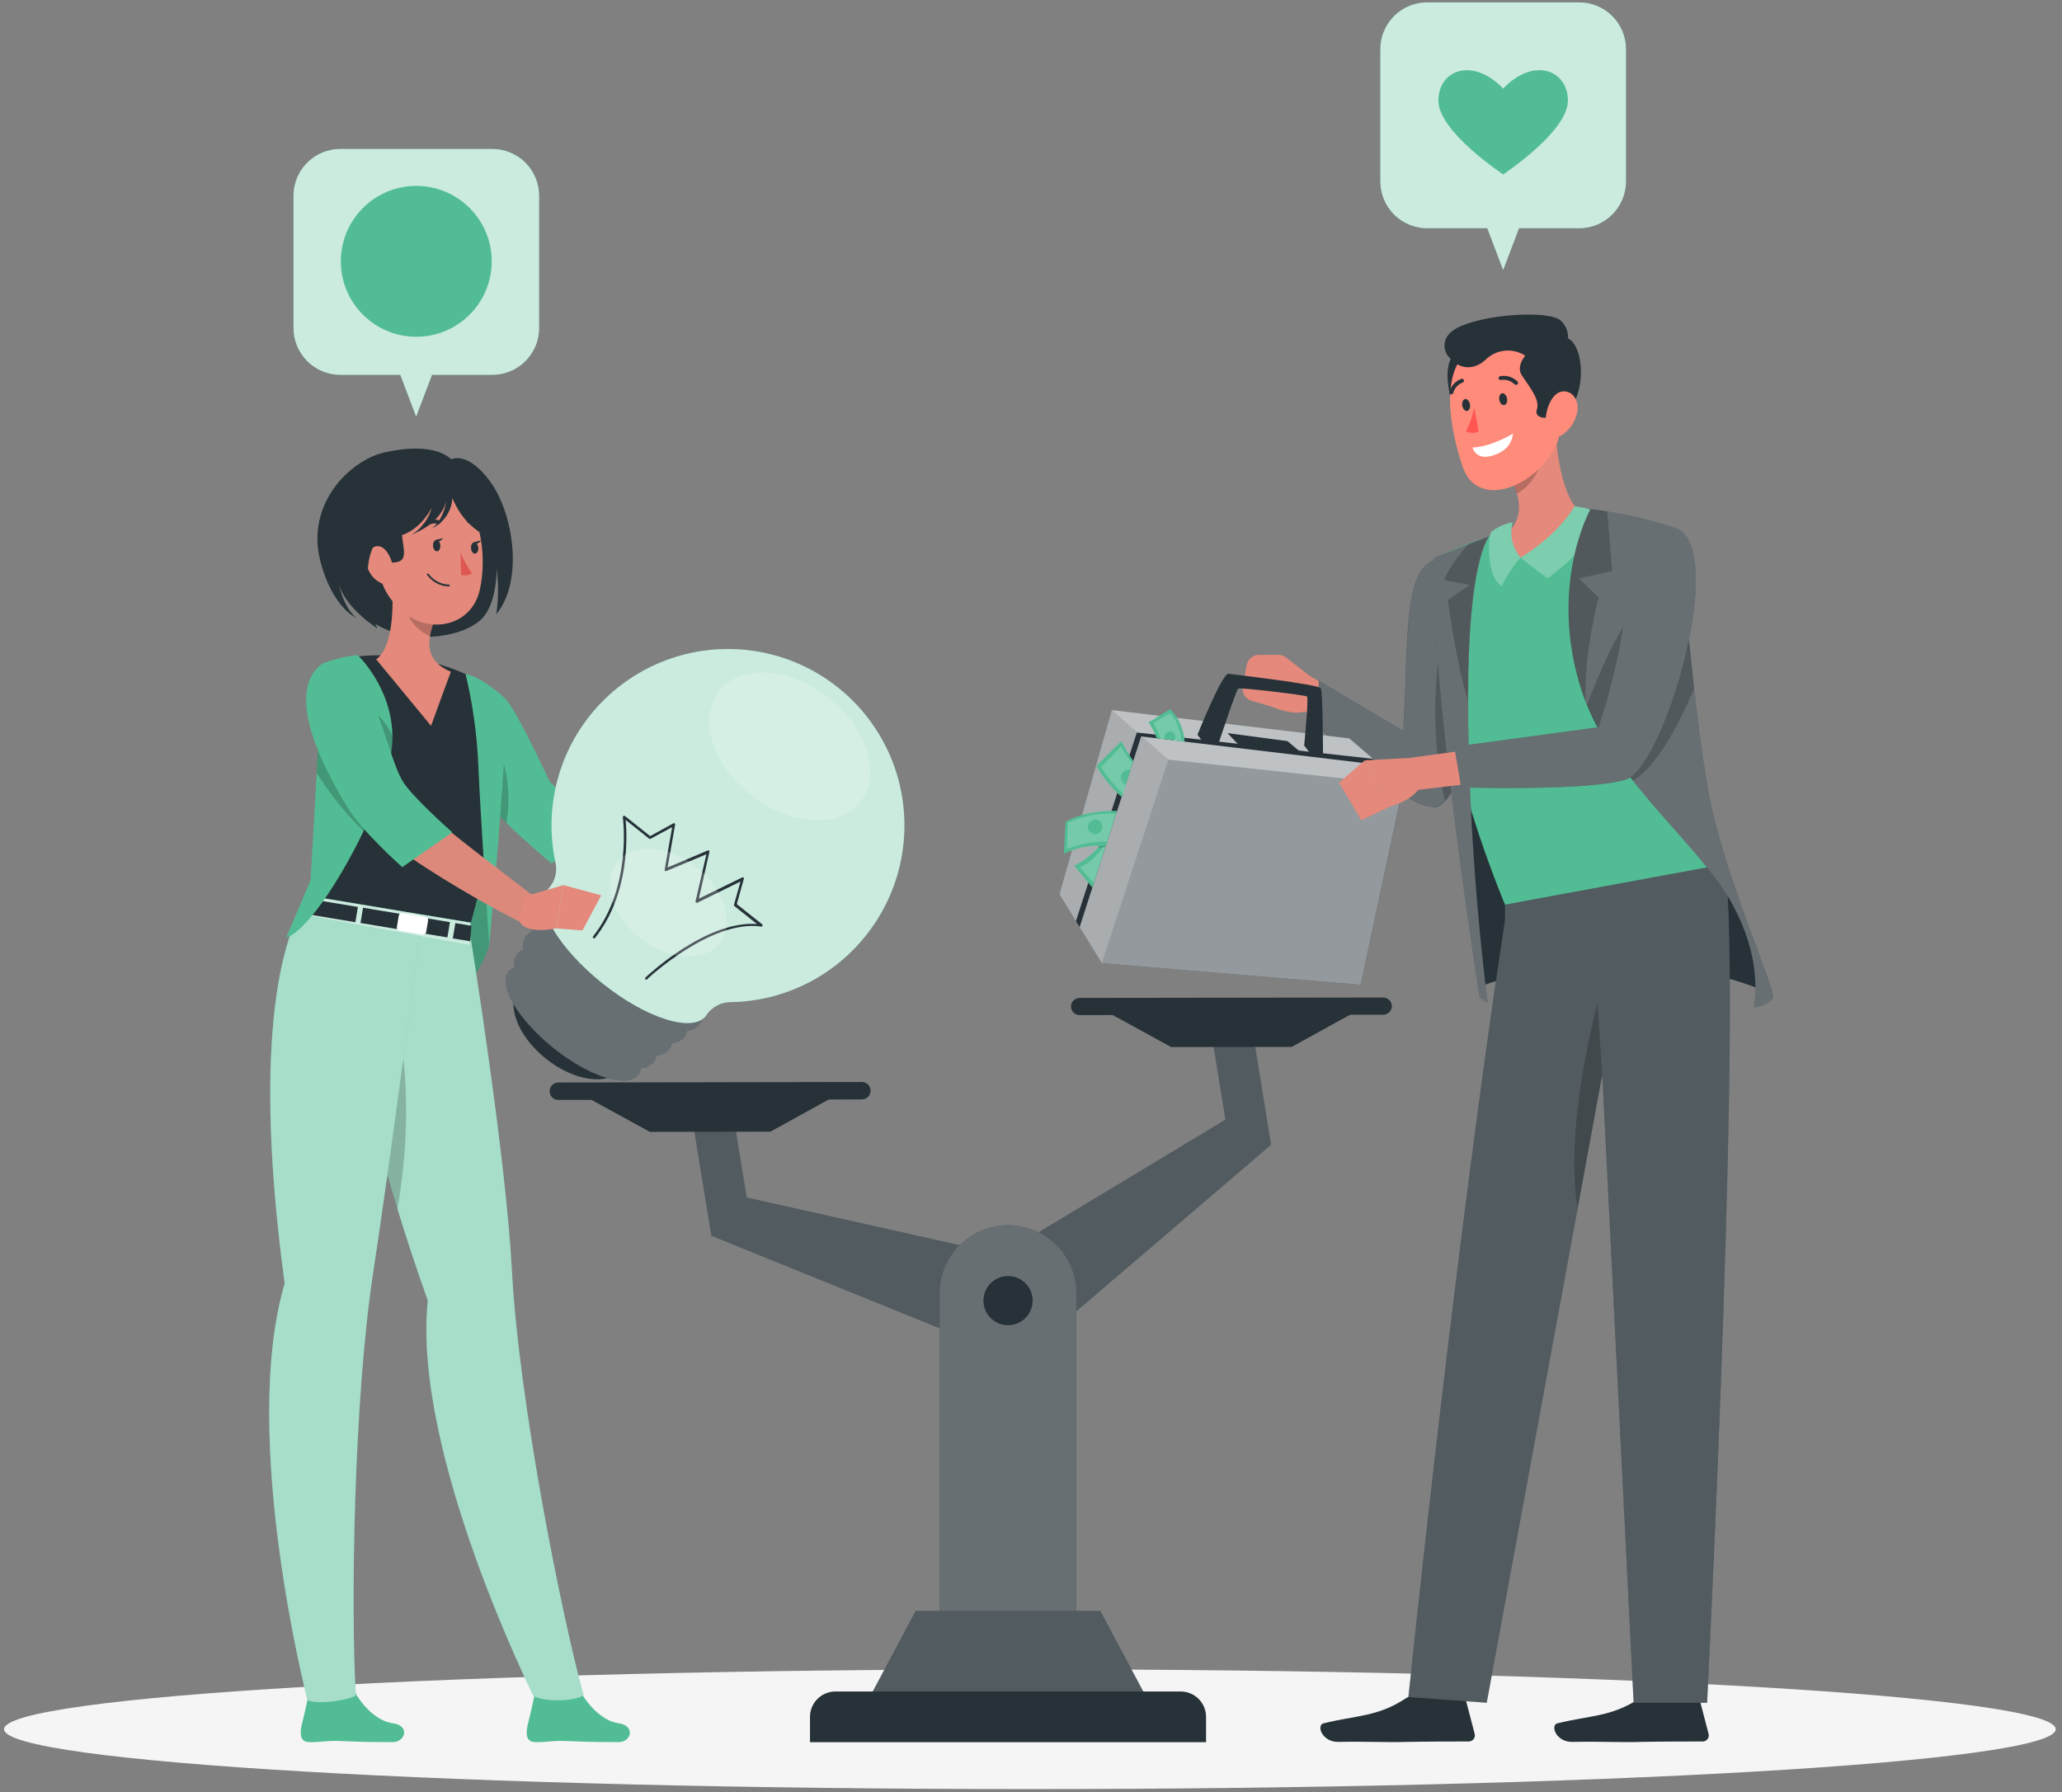 <svg width="306" height="266" viewBox="0 0 306 266" fill="none" xmlns="http://www.w3.org/2000/svg">
<rect x="0" y="0" width="306" height="266" fill="#808080" stroke="none"/>
<path d="M152.835 265.544C236.911 265.544 305.069 261.565 305.069 256.656C305.069 251.747 236.911 247.768 152.835 247.768C68.758 247.768 0.6 251.747 0.6 256.656C0.6 261.565 68.758 265.544 152.835 265.544Z" fill="#F5F5F5"/>
<path d="M185.599 151.311L179.6 152.285L181.862 166.182L148.649 186.211L110.805 177.739L108.544 163.842L102.537 164.816L105.568 183.416L151.044 201.852L151.068 202.032L151.201 201.915L151.366 201.985L151.335 201.805L188.622 169.911L185.599 151.311Z" fill="#263238"/>
<path opacity="0.2" d="M185.599 151.311L179.6 152.285L181.862 166.182L148.649 186.211L110.805 177.739L108.544 163.842L102.537 164.816L105.568 183.416L151.044 201.852L151.068 202.032L151.201 201.915L151.366 201.985L151.335 201.805L188.622 169.911L185.599 151.311Z" fill="white"/>
<path d="M191.692 155.386L173.798 155.409L163.442 149.733L202.032 149.678L191.692 155.386Z" fill="#263238"/>
<path d="M205.259 150.605L160.223 150.667C159.879 150.667 159.55 150.531 159.307 150.288C159.064 150.045 158.927 149.715 158.927 149.372C158.935 149.036 159.075 148.716 159.315 148.482C159.556 148.247 159.879 148.115 160.215 148.116L205.252 148.053C205.595 148.055 205.924 148.192 206.168 148.434C206.412 148.676 206.551 149.005 206.555 149.348C206.545 149.685 206.404 150.004 206.162 150.239C205.92 150.474 205.596 150.605 205.259 150.605Z" fill="#263238"/>
<path d="M96.436 167.996L114.338 167.964L124.671 162.256L86.08 162.319L96.436 167.996Z" fill="#263238"/>
<path d="M82.861 163.253L127.898 163.183C128.241 163.181 128.569 163.044 128.811 162.801C129.054 162.559 129.191 162.23 129.193 161.887C129.193 161.544 129.057 161.214 128.814 160.971C128.571 160.728 128.241 160.592 127.898 160.592L82.853 160.67C82.683 160.67 82.515 160.704 82.359 160.769C82.202 160.834 82.059 160.93 81.94 161.05C81.82 161.171 81.725 161.314 81.661 161.471C81.597 161.628 81.564 161.796 81.566 161.966C81.566 162.136 81.599 162.304 81.664 162.46C81.729 162.617 81.825 162.759 81.945 162.879C82.066 162.999 82.209 163.093 82.366 163.158C82.523 163.222 82.691 163.255 82.861 163.253Z" fill="#263238"/>
<path d="M159.736 242.829H139.439V191.974C139.442 189.283 140.512 186.703 142.416 184.801C144.319 182.899 146.9 181.83 149.592 181.83C152.282 181.83 154.862 182.899 156.765 184.801C158.667 186.704 159.736 189.284 159.736 191.974V242.829Z" fill="#263238"/>
<path opacity="0.3" d="M159.736 242.829H139.439V191.974C139.442 189.283 140.512 186.703 142.416 184.801C144.319 182.899 146.9 181.83 149.592 181.83C152.282 181.83 154.862 182.899 156.765 184.801C158.667 186.704 159.736 189.284 159.736 191.974V242.829Z" fill="white"/>
<path d="M170.5 252.636H128.675L135.883 239.1H163.293L170.5 252.636Z" fill="#263238"/>
<path opacity="0.2" d="M170.5 252.636H128.675L135.883 239.1H163.293L170.5 252.636Z" fill="white"/>
<path d="M123.972 251.058H175.211C176.211 251.058 177.169 251.455 177.876 252.161C178.583 252.868 178.98 253.827 178.98 254.826V258.579H120.203V254.826C120.203 253.827 120.6 252.868 121.307 252.161C122.014 251.455 122.972 251.058 123.972 251.058Z" fill="#263238"/>
<path d="M149.592 196.693C151.608 196.693 153.243 195.058 153.243 193.042C153.243 191.026 151.608 189.391 149.592 189.391C147.575 189.391 145.941 191.026 145.941 193.042C145.941 195.058 147.575 196.693 149.592 196.693Z" fill="#263238"/>
<path d="M211.792 0.356H234.35C236.191 0.356 237.956 1.088 239.258 2.389C240.559 3.691 241.291 5.456 241.291 7.297V26.926C241.292 27.838 241.113 28.742 240.764 29.585C240.416 30.428 239.905 31.194 239.26 31.839C238.616 32.484 237.85 32.996 237.008 33.346C236.165 33.695 235.262 33.875 234.35 33.875H225.422L223.067 40.07L220.712 33.875H211.792C209.949 33.875 208.182 33.143 206.879 31.84C205.576 30.537 204.843 28.769 204.843 26.926V7.297C204.843 6.385 205.023 5.482 205.373 4.639C205.722 3.797 206.234 3.031 206.879 2.387C207.524 1.742 208.291 1.231 209.134 0.883C209.977 0.534 210.88 0.355 211.792 0.356Z" fill="#52BD94"/>
<path opacity="0.7" d="M211.792 0.356H234.35C236.191 0.356 237.956 1.088 239.258 2.389C240.559 3.691 241.291 5.456 241.291 7.297V26.926C241.292 27.838 241.113 28.742 240.764 29.585C240.416 30.428 239.905 31.194 239.26 31.839C238.616 32.484 237.85 32.996 237.008 33.346C236.165 33.695 235.262 33.875 234.35 33.875H225.422L223.067 40.07L220.712 33.875H211.792C209.949 33.875 208.182 33.143 206.879 31.84C205.576 30.537 204.843 28.769 204.843 26.926V7.297C204.843 6.385 205.023 5.482 205.373 4.639C205.722 3.797 206.234 3.031 206.879 2.387C207.524 1.742 208.291 1.231 209.134 0.883C209.977 0.534 210.88 0.355 211.792 0.356Z" fill="white"/>
<path d="M223.067 13.139C218.536 8.428 213.456 10.367 213.456 14.952C213.456 19.538 223.067 25.89 223.067 25.89C223.067 25.89 232.677 19.546 232.677 14.952C232.677 10.359 227.597 8.428 223.067 13.139Z" fill="#52BD94"/>
<path d="M73.062 22.113H50.505C49.593 22.112 48.689 22.291 47.846 22.639C47.003 22.988 46.237 23.499 45.592 24.143C44.947 24.788 44.434 25.553 44.085 26.396C43.736 27.239 43.556 28.142 43.556 29.054V48.683C43.556 50.526 44.288 52.293 45.591 53.596C46.895 54.9 48.662 55.632 50.505 55.632H59.401L61.756 61.827L64.112 55.632H73.062C73.975 55.632 74.878 55.452 75.72 55.103C76.563 54.753 77.329 54.241 77.973 53.596C78.618 52.951 79.129 52.185 79.477 51.342C79.826 50.499 80.004 49.595 80.003 48.683V29.054C80.003 28.143 79.824 27.24 79.475 26.398C79.126 25.556 78.615 24.791 77.97 24.146C77.326 23.502 76.561 22.99 75.719 22.642C74.876 22.293 73.974 22.113 73.062 22.113Z" fill="#52BD94"/>
<path opacity="0.7" d="M73.062 22.113H50.505C49.593 22.112 48.689 22.291 47.846 22.639C47.003 22.988 46.237 23.499 45.592 24.143C44.947 24.788 44.434 25.553 44.085 26.396C43.736 27.239 43.556 28.142 43.556 29.054V48.683C43.556 50.526 44.288 52.293 45.591 53.596C46.895 54.9 48.662 55.632 50.505 55.632H59.401L61.756 61.827L64.112 55.632H73.062C73.975 55.632 74.878 55.452 75.72 55.103C76.563 54.753 77.329 54.241 77.973 53.596C78.618 52.951 79.129 52.185 79.477 51.342C79.826 50.499 80.004 49.595 80.003 48.683V29.054C80.003 28.143 79.824 27.24 79.475 26.398C79.126 25.556 78.615 24.791 77.97 24.146C77.326 23.502 76.561 22.99 75.719 22.642C74.876 22.293 73.974 22.113 73.062 22.113Z" fill="white"/>
<path d="M60.61 43.784C60.461 43.784 60.313 43.752 60.177 43.69C60.042 43.627 59.921 43.536 59.825 43.422L55.428 38.248C55.251 38.04 55.164 37.77 55.186 37.498C55.208 37.225 55.337 36.973 55.545 36.796C55.754 36.619 56.024 36.532 56.296 36.554C56.569 36.576 56.821 36.705 56.998 36.913L60.61 41.169L66.569 34.15C66.654 34.041 66.761 33.951 66.882 33.885C67.003 33.818 67.136 33.776 67.273 33.763C67.411 33.749 67.55 33.763 67.681 33.803C67.813 33.844 67.936 33.911 68.041 34C68.147 34.089 68.233 34.199 68.295 34.322C68.358 34.445 68.394 34.58 68.404 34.718C68.413 34.855 68.394 34.994 68.349 35.124C68.303 35.254 68.232 35.374 68.139 35.477L61.403 43.422C61.304 43.536 61.183 43.627 61.046 43.69C60.909 43.752 60.76 43.784 60.61 43.784Z" fill="white"/>
<path d="M69.692 46.705C74.065 42.333 74.065 35.243 69.692 30.871C65.32 26.499 58.231 26.499 53.858 30.871C49.486 35.243 49.486 42.333 53.858 46.705C58.231 51.078 65.32 51.078 69.692 46.705Z" fill="#52BD94"/>
<path d="M194.935 104.633L195.233 101.006L190.852 97.582C190.531 97.332 190.136 97.197 189.729 97.198H186.808C186.381 97.2 185.968 97.35 185.64 97.624C185.311 97.898 185.089 98.277 185.01 98.697L184.429 101.94C184.348 102.387 184.437 102.848 184.678 103.233C184.919 103.618 185.295 103.899 185.733 104.021L188.473 104.806C188.553 104.829 188.632 104.858 188.708 104.892C189.384 105.151 193.561 106.887 194.935 104.633Z" fill="#E4897B"/>
<path d="M202.158 104.853L193.686 99.938L192.352 104.814L200.172 109.69L202.158 104.853Z" fill="#E4897B"/>
<path d="M219.495 87.658C220.735 91.026 219.063 116.269 213.669 119.551C210.033 121.773 195.218 107.483 195.218 107.483L195.751 100.974L208.259 108.402C209.044 94.599 208.259 85.287 212.601 83.159L219.495 87.658Z" fill="#263238"/>
<path opacity="0.3" d="M219.055 103.754C218.207 110.153 216.699 116.521 214.43 118.9C214.199 119.144 213.934 119.355 213.645 119.528C213.321 119.677 212.971 119.758 212.614 119.768C212.258 119.777 211.904 119.714 211.572 119.583C206.225 118.083 195.233 107.46 195.233 107.46L195.767 100.951L208.275 108.379C209.06 94.576 208.275 85.263 212.617 83.136L219.495 87.658C220.123 89.331 220.005 96.562 219.055 103.754Z" fill="white"/>
<path opacity="0.2" d="M219.055 103.754C218.207 110.153 216.699 116.52 214.43 118.9C212.618 110.633 212.506 102.085 214.1 93.774L219.055 103.754Z" fill="black"/>
<path d="M261.297 146.867C261.297 146.867 241.668 138.23 219.683 146.412C219.683 146.412 213.975 99.86 214.116 93.429C214.258 86.999 248.334 87.329 248.334 87.329C248.334 87.329 250.053 105.984 252.754 117.165C255.455 128.345 262.325 144.645 261.297 146.867Z" fill="#263238"/>
<path d="M210.041 251.623L216.864 251.442C216.987 251.44 217.107 251.479 217.206 251.553C217.304 251.627 217.374 251.731 217.406 251.85L218.843 257.346C218.877 257.479 218.881 257.618 218.854 257.752C218.827 257.887 218.77 258.013 218.687 258.122C218.603 258.231 218.496 258.32 218.374 258.381C218.251 258.443 218.116 258.475 217.979 258.477C215.522 258.477 211.957 258.477 208.863 258.54C205.252 258.634 202.951 258.453 198.704 258.54C196.144 258.611 195.335 256.043 196.403 255.784C201.247 254.59 204.419 254.826 208.549 252.117C208.992 251.819 209.508 251.648 210.041 251.623Z" fill="#263238"/>
<path d="M244.753 251.623L251.576 251.442C251.699 251.44 251.819 251.479 251.918 251.553C252.016 251.627 252.086 251.731 252.118 251.85L253.555 257.346C253.591 257.479 253.596 257.617 253.57 257.752C253.544 257.886 253.488 258.013 253.405 258.122C253.322 258.231 253.216 258.32 253.093 258.382C252.971 258.443 252.836 258.476 252.699 258.477C250.234 258.477 246.669 258.477 243.575 258.54C239.964 258.634 237.663 258.453 233.423 258.54C230.856 258.611 230.047 256.043 231.115 255.784C235.967 254.59 239.131 254.826 243.261 252.117C243.705 251.821 244.22 251.65 244.753 251.623Z" fill="#263238"/>
<path d="M255.69 126.602C258.972 140.829 253.335 252.73 253.335 252.73H242.429L237.773 159.477L220.633 252.73L209.005 251.882C216.605 179.647 223.334 136.519 223.334 136.519V131.023L255.69 126.602Z" fill="#263238"/>
<path opacity="0.2" d="M209.005 251.882L220.641 252.73L234.122 179.318L237.773 159.477L242.429 252.73H253.335C253.335 252.73 258.972 140.829 255.69 126.61L223.342 131.062V136.558C223.342 136.558 216.613 179.64 209.005 251.882Z" fill="white"/>
<path d="M251.074 109.846C251.262 110.749 251.45 111.629 251.639 112.477L251.945 113.819C252.165 114.754 252.377 115.672 252.589 116.544C252.699 116.984 252.801 117.423 252.911 117.847C254.159 122.974 255.196 126.696 255.439 128.345L223.334 134.265C221.858 130.669 220.594 127.199 219.51 123.964C219.377 123.571 219.243 123.179 219.125 122.786C218.851 121.962 218.599 121.153 218.34 120.352C218.215 119.944 218.097 119.567 217.971 119.127C217.736 118.342 217.508 117.557 217.296 116.772C217.178 116.34 217.061 115.916 216.958 115.492C211.392 94.536 213.614 82.515 213.614 82.515C215.985 81.413 218.42 80.456 220.908 79.649C221.426 79.469 221.968 79.32 222.478 79.155C226.978 78.056 231.536 77.217 236.132 76.642C237.004 76.524 237.883 76.43 238.754 76.352H238.88C239.921 76.262 240.97 76.382 241.963 76.707C242.957 77.031 243.874 77.552 244.662 78.238C245.45 78.925 246.091 79.763 246.548 80.703C247.005 81.643 247.267 82.665 247.321 83.709C247.564 88.05 248.019 92.345 248.592 96.373C249.197 100.692 249.943 104.79 250.728 108.52C250.791 108.865 250.862 109.203 250.932 109.532L251.074 109.846Z" fill="#52BD94"/>
<path d="M230.738 61.434C230.801 66.074 231.602 74.381 235.119 76.478C235.119 76.478 227.817 82.712 225.697 82.759C224.205 82.759 222.133 80.223 222.133 80.223C226.561 77.71 225.705 74.099 224.213 70.911L230.738 61.434Z" fill="#E4897B"/>
<path opacity="0.2" d="M228.076 65.297L224.206 70.903C224.57 71.661 224.867 72.449 225.093 73.258C226.82 72.473 228.854 69.71 228.65 67.684C228.603 66.86 228.409 66.052 228.076 65.297Z" fill="black"/>
<path d="M225.658 82.766C225.658 82.766 227.534 84.337 229.678 85.821C232.081 84.054 237.639 79.484 236.792 76.249C236.273 75.355 233.651 75.166 233.651 75.166C233.651 75.166 231.539 79.155 225.658 82.766Z" fill="#52BD94"/>
<path d="M225.658 82.767C224.533 84.021 223.594 85.43 222.871 86.952C220.727 86.017 220.696 79.752 221.3 78.959C222.222 78.22 223.316 77.728 224.48 77.53C224.234 78.433 224.213 79.382 224.418 80.295C224.624 81.208 225.049 82.056 225.658 82.767Z" fill="#52BD94"/>
<g opacity="0.5">
<path opacity="0.5" d="M225.658 82.767C225.658 82.767 227.535 84.337 229.678 85.821C232.081 84.055 237.64 79.485 236.792 76.25C236.274 75.355 233.651 75.166 233.651 75.166C233.651 75.166 231.539 79.155 225.658 82.767Z" fill="white"/>
<path opacity="0.5" d="M225.658 82.767C224.533 84.021 223.594 85.431 222.871 86.952C220.727 86.018 220.696 79.752 221.3 78.959C222.222 78.22 223.316 77.729 224.48 77.53C224.234 78.433 224.213 79.382 224.418 80.295C224.624 81.208 225.049 82.057 225.658 82.767Z" fill="white"/>
</g>
<path d="M263.118 148.037C262.686 149.183 260.291 149.537 260.291 149.537C261.194 142.981 258.949 137.759 257.151 134.32C252.668 125.904 240.089 116.419 235.339 104.21C235.127 103.684 234.939 103.157 234.766 102.639C229.647 86.936 236.054 75.551 236.054 75.551C236.917 75.661 237.757 75.779 238.55 75.912C239.155 76.007 239.736 76.117 240.293 76.219C243.304 76.744 246.262 77.532 249.134 78.574C249.134 78.574 251.325 105.497 253.555 117.644C255.785 129.79 263.542 146.899 263.118 148.037Z" fill="#263238"/>
<path opacity="0.3" d="M263.118 148.037C262.686 149.183 260.291 149.537 260.291 149.537C261.194 142.981 258.949 137.759 257.151 134.32C254.199 128.785 247.729 122.779 242.327 115.846C239.546 112.447 237.255 108.676 235.52 104.641C235.449 104.5 235.394 104.351 235.339 104.21C235.127 103.684 234.939 103.157 234.766 102.639C229.647 86.936 236.054 75.551 236.054 75.551C236.917 75.661 237.757 75.779 238.55 75.912C239.155 76.007 239.736 76.117 240.293 76.219C243.304 76.744 246.262 77.532 249.134 78.574C249.134 78.574 249.66 84.981 250.446 92.958C250.744 95.918 251.074 99.098 251.435 102.247C252.087 107.986 252.817 113.624 253.555 117.644C255.769 129.767 263.542 146.899 263.118 148.037Z" fill="white"/>
<path opacity="0.2" d="M237.239 88.679C237.239 88.679 234.994 97.01 235.308 104.21C235.096 103.684 234.907 103.157 234.734 102.639C229.615 86.936 236.022 75.551 236.022 75.551C236.886 75.661 237.726 75.779 238.519 75.912L239.241 84.753L234.31 85.837L237.239 88.679Z" fill="black"/>
<path d="M219.573 148.068L220.767 148.854C219.045 135.024 218.08 121.112 217.877 107.177C217.877 106.023 217.877 104.916 217.877 103.856C217.83 83.654 220.79 79.838 221.018 79.61L218.003 80.741L212.781 82.806C212.028 100.087 219.573 148.068 219.573 148.068Z" fill="#263238"/>
<path opacity="0.3" d="M219.573 148.068L220.767 148.854C219.045 135.024 218.08 121.112 217.877 107.177C217.877 106.023 217.877 104.916 217.877 103.856C217.83 83.654 220.79 79.838 221.018 79.61L218.003 80.741L212.781 82.806C212.028 100.087 219.573 148.068 219.573 148.068Z" fill="white"/>
<path opacity="0.2" d="M218.089 86.818L214.862 89.072C214.862 89.072 216.173 98.894 217.83 103.856C217.783 83.654 220.743 79.838 220.971 79.61L218.003 80.741C216.466 82.305 215.2 84.115 214.258 86.096L218.089 86.818Z" fill="black"/>
<path opacity="0.1" d="M248.459 90.328C248.763 92.63 249.523 94.849 250.697 96.853C250.453 94.497 250.218 92.189 249.998 89.967C249.465 89.977 248.941 90.1 248.459 90.328Z" fill="black"/>
<path opacity="0.2" d="M234.122 179.318L237.773 159.477L237.066 148.979C237.066 148.979 232.065 167.187 234.122 179.318Z" fill="black"/>
<path d="M215.396 53.033C214.312 55.098 215.011 57.744 215.317 59.455C215.624 61.167 215.836 63.46 217.492 60.625C219.149 57.791 219.251 47.654 215.396 53.033Z" fill="#263238"/>
<path d="M230.785 57.869C231.319 63.719 232.293 64.512 229.812 67.911C226.082 73.023 219.016 74.978 217.068 69.301C215.318 64.158 213.292 54.674 218.639 51.549C219.819 50.858 221.156 50.477 222.523 50.443C223.891 50.409 225.245 50.722 226.458 51.354C227.671 51.985 228.705 52.914 229.462 54.053C230.218 55.193 230.674 56.506 230.785 57.869Z" fill="#FF8B7B"/>
<path d="M230.801 61.881C227.786 62.447 227.935 61.159 228.053 60.837C228.555 59.44 227.268 57.83 225.839 55.702C224.41 53.574 228.477 49.821 232.12 50.073C235.449 50.308 235.842 60.963 230.801 61.881Z" fill="#263238"/>
<path d="M218.521 66.412C218.521 66.412 220.712 66.538 224.543 64.363C224.331 65.76 223.601 67.056 221.285 67.676C218.969 68.296 218.521 66.412 218.521 66.412Z" fill="white"/>
<path d="M234.028 61.332C233.725 62.655 232.927 63.813 231.798 64.567C230.353 65.478 229.262 64.096 229.356 62.306C229.435 60.688 230.291 58.27 231.884 58.097C233.478 57.924 234.436 59.636 234.028 61.332Z" fill="#FF8B7B"/>
<path d="M218.788 60.476C218.54 61.708 218.122 62.9 217.547 64.017C217.839 64.158 218.158 64.235 218.481 64.241C218.805 64.248 219.127 64.185 219.424 64.056L218.788 60.476Z" fill="#FF5652"/>
<path d="M231.649 47.615C230.031 45.958 219.589 46.61 215.891 48.879C213.975 50.049 214.132 51.926 214.909 52.868C217.657 56.197 220.405 53.441 220.405 53.441C220.839 52.998 221.357 52.645 221.927 52.403C222.498 52.16 223.111 52.033 223.731 52.028C224.351 52.023 224.966 52.14 225.541 52.373C226.115 52.606 226.638 52.95 227.079 53.386L232.638 50.654C232.744 50.105 232.708 49.538 232.535 49.007C232.362 48.475 232.057 47.997 231.649 47.615Z" fill="#263238"/>
<path d="M223.648 59.157C223.727 59.643 223.538 60.075 223.216 60.122C222.894 60.169 222.572 59.824 222.494 59.337C222.415 58.85 222.604 58.419 222.918 58.371C223.232 58.324 223.562 58.67 223.648 59.157Z" fill="#263238"/>
<path d="M218.144 60.021C218.23 60.508 218.034 60.939 217.72 60.994C217.406 61.049 217.076 60.688 216.998 60.209C216.919 59.73 217.108 59.291 217.422 59.236C217.736 59.181 218.066 59.542 218.144 60.021Z" fill="#263238"/>
<path d="M225.069 57.116C225.02 57.132 224.967 57.134 224.916 57.123C224.865 57.112 224.817 57.088 224.779 57.053C224.522 56.796 224.208 56.602 223.864 56.486C223.519 56.37 223.152 56.336 222.792 56.386C222.753 56.402 222.711 56.41 222.669 56.408C222.627 56.407 222.586 56.396 222.548 56.377C222.511 56.358 222.478 56.331 222.451 56.298C222.425 56.265 222.407 56.227 222.397 56.185C222.387 56.145 222.386 56.102 222.395 56.06C222.403 56.019 222.42 55.98 222.445 55.946C222.47 55.912 222.502 55.884 222.539 55.864C222.576 55.843 222.617 55.831 222.659 55.828C223.111 55.749 223.576 55.779 224.014 55.915C224.453 56.052 224.852 56.291 225.179 56.613C225.219 56.646 225.248 56.688 225.264 56.737C225.281 56.785 225.283 56.837 225.272 56.887C225.261 56.936 225.236 56.982 225.2 57.018C225.164 57.054 225.119 57.08 225.069 57.092V57.116Z" fill="#263238"/>
<path d="M215.459 58.513C215.405 58.529 215.348 58.529 215.294 58.513C215.257 58.502 215.223 58.484 215.194 58.461C215.164 58.437 215.139 58.407 215.121 58.373C215.103 58.34 215.091 58.303 215.087 58.265C215.083 58.227 215.087 58.189 215.098 58.152C215.218 57.712 215.443 57.307 215.753 56.972C216.063 56.637 216.45 56.382 216.88 56.228C216.917 56.216 216.955 56.212 216.994 56.215C217.032 56.219 217.069 56.23 217.103 56.249C217.137 56.267 217.166 56.292 217.19 56.322C217.214 56.353 217.231 56.388 217.241 56.425C217.252 56.46 217.256 56.498 217.252 56.535C217.249 56.572 217.238 56.608 217.22 56.641C217.203 56.673 217.179 56.702 217.15 56.726C217.121 56.749 217.088 56.767 217.053 56.778C216.708 56.904 216.4 57.113 216.156 57.387C215.913 57.661 215.74 57.992 215.655 58.348C215.638 58.39 215.612 58.426 215.577 58.455C215.543 58.484 215.503 58.504 215.459 58.513Z" fill="#263238"/>
<path d="M200.235 109.596L164.981 105.387L157.224 132.734L163.505 142.957L201.915 146.168L208.259 116.482L200.235 109.596Z" fill="#263238"/>
<path opacity="0.5" d="M157.224 132.726L159.665 136.715L160.215 137.602L163.505 142.957L201.915 146.168L208.251 116.482L204.828 113.545L203.776 112.634L200.235 109.596L164.981 105.387L157.224 132.726Z" fill="white"/>
<path opacity="0.4" d="M208.251 116.482L173.382 112.752L164.981 105.387L200.235 109.596L208.251 116.482Z" fill="white"/>
<path opacity="0.2" d="M173.382 112.752L163.505 142.957L157.224 132.726L164.981 105.387L173.382 112.752Z" fill="white"/>
<path d="M159.666 136.715L160.215 137.602L169.347 109.305L204.828 113.545L203.776 112.634L168.703 108.724L159.666 136.715Z" fill="#263238"/>
<path d="M192.901 111.543L191.056 109.996L182.16 108.811L183.785 110.522L192.901 111.543Z" fill="#263238"/>
<path d="M196.332 112.037C196.332 112.037 196.332 102.773 196.011 102.168C195.689 101.563 183.244 100.134 182.31 100.001C181.375 99.868 177.708 109.046 177.708 109.046L178.494 110.098L180.849 110.302C180.849 110.302 183.448 102.396 183.746 102.199C184.045 102.003 193.663 103.173 193.953 103.369C194.244 103.566 193.537 110.656 193.537 110.656L194.401 111.778L196.332 112.037Z" fill="#263238"/>
<path d="M159.398 128.486L162.099 131.737L162.319 131.054L164.047 125.707L164.259 125.063L164.628 123.917C164.628 123.917 163.913 124.796 162.94 125.801C161.953 126.926 160.748 127.839 159.398 128.486Z" fill="#52BD94"/>
<path opacity="0.2" d="M160.254 128.73L162.319 131.085L164.047 125.738L164.259 125.094C163.395 126.256 161.825 128.141 160.254 128.73Z" fill="white"/>
<path opacity="0.2" d="M162.94 125.833C163.317 125.786 163.725 125.754 164.047 125.738L164.628 123.948C164.628 123.948 163.913 124.828 162.94 125.833Z" fill="black"/>
<path d="M158.127 121.969L157.867 126.735C159.784 125.754 161.948 125.363 164.086 125.612L164.298 124.945L165.633 120.799L165.774 120.368C165.774 120.368 161.471 120.069 158.127 121.969Z" fill="#52BD94"/>
<path d="M162.712 113.702C163.713 115.444 164.998 117.007 166.512 118.327L166.661 117.824L167.07 116.505L167.753 114.307L168.082 113.239L168.177 112.933C167.501 112.006 166.91 111.02 166.41 109.988L162.712 113.702Z" fill="#52BD94"/>
<path d="M170.446 107.224C170.954 107.949 171.359 108.742 171.647 109.58L172.205 109.65L172.99 109.737L174.207 109.894L175.384 110.035L175.801 110.082C175.689 108.265 174.928 106.549 173.657 105.246L170.446 107.224Z" fill="#52BD94"/>
<path opacity="0.2" d="M171.176 107.287C171.602 108.033 171.947 108.823 172.204 109.642L172.99 109.729C172.919 109.633 172.871 109.523 172.849 109.406C172.827 109.289 172.832 109.168 172.864 109.054C172.945 108.875 173.087 108.731 173.265 108.647C173.443 108.564 173.644 108.547 173.834 108.599C174.023 108.651 174.187 108.769 174.297 108.931C174.408 109.094 174.456 109.29 174.434 109.485C174.394 109.642 174.306 109.781 174.183 109.886L175.361 110.027C175.219 109.022 174.803 106.965 173.625 105.842L171.176 107.287Z" fill="white"/>
<path opacity="0.2" d="M158.456 122.143L158.338 126.006C158.338 126.006 161.628 124.686 164.298 124.946L165.632 120.8C163.164 120.611 160.689 121.074 158.456 122.143ZM162.641 121.624C162.844 121.649 163.037 121.731 163.196 121.86C163.355 121.989 163.474 122.16 163.541 122.354C163.607 122.548 163.617 122.756 163.571 122.956C163.524 123.155 163.423 123.337 163.277 123.482C163.132 123.626 162.949 123.727 162.749 123.772C162.55 123.817 162.341 123.805 162.148 123.738C161.954 123.67 161.784 123.549 161.656 123.39C161.528 123.23 161.448 123.037 161.424 122.833C161.353 122.252 161.903 121.711 162.641 121.624Z" fill="white"/>
<path opacity="0.2" d="M163.395 113.89C164.329 115.32 165.425 116.637 166.661 117.816L167.07 116.497C166.803 116.39 166.586 116.187 166.461 115.929C166.335 115.671 166.309 115.376 166.388 115.1C166.467 114.824 166.645 114.587 166.888 114.435C167.132 114.282 167.423 114.226 167.706 114.275C167.706 114.275 167.745 114.275 167.753 114.275L168.082 113.207C167.387 112.501 166.807 111.69 166.363 110.805L163.395 113.89Z" fill="white"/>
<path opacity="0.2" d="M251.403 102.223C249.205 107.381 245.782 114 242.296 115.845C239.515 112.447 237.223 108.675 235.488 104.641C237.059 100.55 240.411 92.44 242.869 90.744C244.722 89.472 247.941 91.176 250.414 92.934C250.713 95.894 251.042 99.074 251.403 102.223Z" fill="black"/>
<path d="M208.714 112.516L202.535 112.846L206.218 119.747C206.218 119.747 211.407 118.303 210.929 115.46L208.714 112.516Z" fill="#E4897B"/>
<path d="M198.711 116.167L202.017 121.742L206.225 119.748L202.535 112.846L198.711 116.167Z" fill="#E4897B"/>
<path d="M218.16 111.26L208.22 112.626L209.044 117.392L218.136 116.325L218.16 111.26Z" fill="#E4897B"/>
<path d="M249.103 78.55C256.224 82.759 246.802 113.937 241.314 115.696C235.826 117.455 216.833 116.874 216.833 116.874L215.828 110.836L237.239 107.931C239.024 102.498 240.337 96.921 241.165 91.262C241.52 88.704 242.41 86.25 243.778 84.06C245.146 81.869 246.96 79.992 249.103 78.55Z" fill="#263238"/>
<path opacity="0.3" d="M249.103 78.55C256.224 82.759 246.802 113.937 241.314 115.696C235.826 117.455 216.833 116.874 216.833 116.874L215.828 110.836L237.239 107.931C239.024 102.498 240.337 96.921 241.165 91.262C241.52 88.704 242.41 86.25 243.778 84.06C245.146 81.869 246.96 79.992 249.103 78.55Z" fill="white"/>
<path d="M75.701 106.361C78.056 110.546 80.153 115.21 83.325 118.822C85.492 120.949 87.878 122.928 90.289 125.024C92.448 126.885 94.623 128.77 96.735 130.725C97.121 131.061 97.37 131.528 97.433 132.036C97.497 132.544 97.371 133.058 97.079 133.479C96.787 133.9 96.351 134.198 95.853 134.317C95.355 134.437 94.83 134.368 94.379 134.124C89.093 131.549 84.039 128.523 79.273 125.079C78.676 124.608 77.876 123.988 77.342 123.462C73.369 119.599 70.589 114.943 68.195 110.012C66.051 105.05 73.07 101.627 75.661 106.361H75.701Z" fill="#DC897C"/>
<path d="M88.616 123.03L81.864 128.165C81.864 128.165 78.001 124.953 75.151 122.142C74.055 121.155 73.094 120.028 72.293 118.79C71.72 117.628 72.364 114.079 73.18 110.726C74.052 107.162 75.112 103.825 75.112 103.825C76.957 105.992 81.566 115.995 81.566 115.995L88.616 123.03Z" fill="#52BD94"/>
<path opacity="0.2" d="M75.151 122.143C74.055 121.156 73.094 120.028 72.293 118.79C71.72 117.628 72.364 114.079 73.18 110.727C74.358 111.009 76.172 115.995 75.151 122.143Z" fill="black"/>
<path d="M72.599 140.264C70.479 146.977 64.481 152.316 57.351 146.875C50.222 141.434 64.064 114.527 69.129 112.328C74.193 110.13 72.599 140.264 72.599 140.264Z" fill="#52BD94"/>
<path opacity="0.2" d="M72.599 140.264C70.479 146.977 64.481 152.316 57.351 146.875C50.222 141.434 64.064 114.527 69.129 112.328C74.193 110.13 72.599 140.264 72.599 140.264Z" fill="black"/>
<path d="M91.828 258.572C87.195 258.572 86.583 258.501 83.976 258.407C81.746 258.328 81.22 258.611 79.43 258.572C77.93 258.572 77.985 257.104 78.449 255.431C78.676 254.599 79.037 252.856 79.352 251.505L86.135 251.019C87.085 252.84 89.276 255.439 91.851 255.784C94.348 256.161 93.673 258.572 91.828 258.572Z" fill="#52BD94"/>
<path d="M51.902 134.949H69.176C70.212 141.348 75.072 171.851 75.96 188.465C76.996 208.023 83.262 239.343 86.583 251.584C85.648 252.416 81.26 252.77 79.187 251.733C79.187 251.733 61.128 215.616 63.483 193.027C49.767 154.499 51.455 137.783 51.902 134.949Z" fill="#52BD94"/>
<g opacity="0.7">
<path opacity="0.7" d="M51.903 134.949H69.176C70.213 141.348 75.073 171.851 75.96 188.465C76.996 208.023 83.262 239.343 86.583 251.584C85.649 252.416 81.26 252.77 79.187 251.733C79.187 251.733 61.128 215.616 63.484 193.027C49.767 154.499 51.455 137.783 51.903 134.949Z" fill="white"/>
</g>
<path d="M58.294 258.572C53.661 258.572 53.049 258.501 50.442 258.407C48.212 258.328 47.686 258.611 45.896 258.572C44.396 258.572 44.451 257.104 44.914 255.431C45.142 254.599 45.503 252.856 45.817 251.505L52.601 251.019C53.551 252.84 55.742 255.439 58.317 255.784C60.892 256.13 60.139 258.572 58.294 258.572Z" fill="#52BD94"/>
<path opacity="0.2" d="M58.969 179.475C56.817 172.408 55.271 166.237 54.171 160.969C55.263 156.846 56.802 153.313 58.882 151.193C58.906 151.193 61.921 162.68 58.969 179.475Z" fill="black"/>
<path d="M44.828 134.949H62.8C61.568 144.418 57.767 173.312 55.42 188.583C52.444 207.937 52.059 238.998 52.805 251.655C51.722 252.283 47.772 253.045 45.637 252.377C45.637 252.377 35.54 213.229 42.245 190.491C36.631 149.144 43.697 136.621 44.828 134.949Z" fill="#52BD94"/>
<g opacity="0.7">
<path opacity="0.7" d="M44.828 134.949H62.8C61.568 144.418 57.767 173.312 55.42 188.583C52.444 207.937 52.059 238.998 52.805 251.655C51.722 252.283 47.772 253.045 45.637 252.377C45.637 252.377 35.54 213.229 42.245 190.491C36.631 149.144 43.697 136.621 44.828 134.949Z" fill="white"/>
</g>
<path d="M73.321 77.208C73.321 77.208 75.072 87.918 71.641 91.686C68.21 95.455 56.378 96.233 52.444 89.276C48.51 82.32 50.921 72.152 59.958 70.055C68.995 67.959 73.321 77.208 73.321 77.208Z" fill="#263238"/>
<path d="M47.914 98.446C48.245 102.546 48.355 106.661 48.244 110.773C48.189 113.066 48.087 115.61 47.89 118.35C47.509 123.926 46.796 129.474 45.755 134.964L69.309 138.89C69.309 138.89 77.593 111.983 72.929 102.09C72.905 102.066 61.756 94.379 47.914 98.446Z" fill="#263238"/>
<path d="M122.3 129.021L120.478 128.738C120.141 128.684 119.797 128.711 119.473 128.818C119.149 128.924 118.856 129.107 118.617 129.351L116.348 131.628C115.9 132.08 115.568 132.634 115.379 133.242C115.191 133.85 115.151 134.495 115.265 135.122L115.398 135.907C118.382 136.59 122.111 135.122 122.111 135.122L123.218 134.831C123.448 134.777 123.665 134.677 123.856 134.539C124.046 134.4 124.208 134.225 124.331 134.023C124.453 133.822 124.535 133.598 124.57 133.364C124.606 133.131 124.595 132.893 124.537 132.664L123.98 130.458C123.865 130.084 123.646 129.75 123.348 129.496C123.051 129.241 122.687 129.077 122.3 129.021Z" fill="#E4897B"/>
<path d="M63.97 107.735L55.828 97.866C58.529 95.879 58.435 89.166 58.058 85.444L64.339 92.44C63.397 95.125 63.028 98.085 66.907 99.703C66.883 99.719 63.962 107.711 63.97 107.735Z" fill="#E4897B"/>
<path opacity="0.2" d="M60.61 88.318L64.316 92.448C64.085 93.075 63.909 93.722 63.79 94.379C62.298 93.908 60.367 91.882 60.351 90.249C60.318 89.595 60.406 88.94 60.61 88.318Z" fill="black"/>
<path d="M55.694 79.022C56.063 84.62 56.111 86.992 58.922 90.014C63.146 94.49 69.859 93.155 71.178 87.659C72.34 82.697 71.531 74.374 66.106 71.885C64.954 71.301 63.667 71.037 62.379 71.121C61.09 71.206 59.848 71.636 58.783 72.366C57.718 73.096 56.87 74.099 56.326 75.27C55.783 76.442 55.565 77.738 55.694 79.022Z" fill="#E4897B"/>
<path d="M60.877 75.606C57.391 79.147 63.059 84.376 56.88 83.371C50.701 82.367 54.273 73.903 58.199 72.379C62.125 70.856 60.877 75.606 60.877 75.606Z" fill="#263238"/>
<path d="M64.261 80.953C64.261 81.424 64.528 81.817 64.826 81.832C65.124 81.848 65.36 81.471 65.344 81C65.329 80.529 65.085 80.136 64.787 80.129C64.488 80.121 64.253 80.482 64.261 80.953Z" fill="#263238"/>
<path d="M69.898 81.291C69.898 81.762 70.157 82.162 70.456 82.17C70.754 82.178 70.99 81.817 70.982 81.385C70.974 80.953 70.715 80.521 70.416 80.505C70.118 80.49 69.882 80.82 69.898 81.291Z" fill="#263238"/>
<path d="M70.283 80.482L71.382 80.207C71.382 80.207 70.833 81.071 70.283 80.482Z" fill="#263238"/>
<path d="M68.344 81.998C68.778 83.094 69.35 84.131 70.047 85.083C69.812 85.243 69.543 85.347 69.262 85.387C68.98 85.428 68.693 85.405 68.422 85.319L68.344 81.998Z" fill="#DE5753"/>
<path d="M65.831 86.944C66.089 87.001 66.352 87.035 66.616 87.046C66.633 87.046 66.65 87.043 66.666 87.036C66.682 87.029 66.696 87.019 66.708 87.007C66.72 86.994 66.729 86.98 66.735 86.963C66.74 86.947 66.743 86.93 66.742 86.913C66.743 86.895 66.74 86.876 66.734 86.859C66.728 86.842 66.718 86.827 66.706 86.813C66.693 86.8 66.678 86.79 66.661 86.782C66.644 86.775 66.626 86.772 66.608 86.772C66.024 86.749 65.453 86.596 64.935 86.325C64.417 86.053 63.967 85.669 63.617 85.201C63.61 85.183 63.599 85.167 63.585 85.154C63.571 85.141 63.554 85.131 63.536 85.124C63.518 85.118 63.499 85.116 63.48 85.118C63.46 85.12 63.442 85.126 63.425 85.135C63.409 85.145 63.395 85.158 63.383 85.174C63.372 85.19 63.365 85.208 63.361 85.227C63.358 85.246 63.359 85.265 63.364 85.284C63.368 85.302 63.377 85.32 63.389 85.335C63.978 86.152 64.847 86.725 65.831 86.944Z" fill="#263238"/>
<path d="M54.532 84.22C54.695 84.736 54.965 85.212 55.323 85.618C55.681 86.024 56.121 86.35 56.613 86.575C57.846 87.062 58.576 85.664 58.325 84.157C58.105 82.799 57.186 80.906 55.907 81.071C54.627 81.236 54.038 82.861 54.532 84.22Z" fill="#E4897B"/>
<path d="M62.997 78.276C63.069 78.285 63.142 78.265 63.201 78.221C63.446 77.994 63.744 77.832 64.067 77.75C64.391 77.668 64.73 77.668 65.054 77.75C65.087 77.762 65.122 77.767 65.157 77.764C65.192 77.761 65.226 77.751 65.256 77.734C65.287 77.716 65.313 77.693 65.334 77.665C65.355 77.636 65.369 77.604 65.376 77.569C65.393 77.498 65.382 77.422 65.346 77.358C65.309 77.294 65.25 77.246 65.179 77.224C64.771 77.111 64.341 77.104 63.929 77.203C63.517 77.302 63.137 77.504 62.824 77.789C62.774 77.841 62.745 77.91 62.745 77.982C62.745 78.054 62.774 78.123 62.824 78.174C62.866 78.229 62.928 78.266 62.997 78.276Z" fill="#263238"/>
<path d="M71.469 78.786C71.532 78.81 71.602 78.81 71.665 78.786C71.694 78.765 71.718 78.737 71.736 78.707C71.755 78.675 71.767 78.641 71.772 78.605C71.777 78.57 71.775 78.533 71.766 78.498C71.757 78.463 71.742 78.43 71.72 78.402C71.479 78.03 71.156 77.719 70.777 77.492C70.397 77.264 69.97 77.127 69.529 77.09C69.494 77.09 69.459 77.097 69.427 77.111C69.395 77.126 69.366 77.146 69.343 77.172C69.319 77.198 69.301 77.228 69.29 77.262C69.279 77.295 69.275 77.33 69.278 77.365C69.282 77.439 69.313 77.509 69.365 77.561C69.417 77.613 69.487 77.644 69.561 77.648C69.91 77.679 70.247 77.791 70.547 77.973C70.846 78.156 71.1 78.404 71.288 78.7C71.336 78.75 71.4 78.781 71.469 78.786Z" fill="#263238"/>
<path d="M64.653 80.144L65.745 79.87C65.745 79.87 65.203 80.725 64.653 80.144Z" fill="#263238"/>
<path d="M66.294 73.439C66.294 73.439 66.679 77.02 61.065 79.367C62.55 78.467 63.624 77.022 64.057 75.34C64.057 75.34 61.921 79.886 57.673 79.666C53.425 79.446 54.117 89.951 56.032 93.288C56.032 93.288 50.615 89.904 50.128 85.931C50.128 85.931 50.654 89.763 52.852 91.718C52.852 91.718 49.241 90.093 47.513 83.168C45.401 74.758 51.926 68.328 57.037 67.158C64.716 65.407 66.946 68.179 66.946 68.179C66.946 68.179 69.364 66.828 72.764 71.5C76.164 76.172 77.765 86.128 73.651 91.176C74.212 87.317 73.863 83.381 72.63 79.681C72.63 79.681 69.121 78.7 67.134 73.934C67.08 74.897 66.763 75.827 66.218 76.623C65.672 77.419 64.919 78.05 64.041 78.449C64.041 78.449 66.121 77.185 66.294 73.439Z" fill="#263238"/>
<path d="M69.686 140.295L69.843 136.943L45.778 132.954L44.42 135.679L69.686 140.295Z" fill="#52BD94"/>
<path opacity="0.7" d="M69.686 140.295L69.843 136.943L45.778 132.954L44.42 135.679L69.686 140.295Z" fill="white"/>
<path d="M52.735 136.88L44.773 135.553L45.629 133.371L53.112 134.611L52.735 136.88Z" fill="#263238"/>
<path d="M67.574 137.006L69.953 137.406L69.788 139.707L67.197 139.283L67.574 137.006Z" fill="#263238"/>
<path d="M53.874 134.727L53.497 136.996L66.394 139.136L66.77 136.866L53.874 134.727Z" fill="#263238"/>
<path d="M59.252 138.136L62.737 138.715C62.977 138.754 63.203 138.592 63.243 138.353L63.532 136.61C63.572 136.371 63.41 136.144 63.17 136.104L59.685 135.526C59.445 135.486 59.219 135.648 59.179 135.888L58.89 137.631C58.85 137.87 59.012 138.097 59.252 138.136Z" fill="white"/>
<path d="M58.231 109.235C58.237 110.103 58.171 110.969 58.034 111.826C57.547 114.904 55.977 119.144 53.952 123.36C50.348 130.89 45.315 138.372 42.465 139.15L46.092 130.662L46.995 114.715L47.49 105.898L47.914 98.447C47.914 98.447 51.251 97.23 53.111 97.261C53.119 97.261 58.16 102.059 58.231 109.235Z" fill="#52BD94"/>
<path d="M69.09 100.033C70.153 104.474 70.787 109.007 70.982 113.569C71.288 121.004 72.599 140.264 72.599 140.264C72.599 140.264 75.418 110.295 75.112 103.794C75.104 103.825 71.916 100.645 69.09 100.033Z" fill="#52BD94"/>
<path d="M92.205 158.716C90.226 161.197 85.217 160.49 81.024 157.145C76.831 153.8 75.025 149.074 76.996 146.601C78.967 144.127 83.984 144.818 88.185 148.171C92.385 151.523 94.183 156.234 92.205 158.716Z" fill="#263238"/>
<path d="M101.94 153.007C102.657 152.945 103.323 152.611 103.801 152.073C105.741 149.639 102.137 143.531 95.746 138.443C89.354 133.355 82.602 131.196 80.663 133.63C80.241 134.215 80.064 134.942 80.168 135.655C79.862 135.803 79.594 136.018 79.383 136.284C78.967 136.865 78.797 137.588 78.912 138.294C78.585 138.435 78.296 138.653 78.072 138.93C77.865 139.218 77.72 139.546 77.644 139.893C77.569 140.24 77.564 140.599 77.632 140.947C77.29 141.078 76.987 141.294 76.753 141.576C76.55 141.867 76.409 142.198 76.338 142.546C76.268 142.894 76.27 143.254 76.344 143.601C75.993 143.723 75.681 143.938 75.441 144.222C73.871 146.247 76.831 151.288 82.139 155.559C87.447 159.83 93.068 161.581 94.701 159.556C94.928 159.259 95.069 158.906 95.11 158.535C95.465 158.529 95.815 158.451 96.139 158.305C96.463 158.159 96.754 157.949 96.994 157.687C97.216 157.396 97.359 157.052 97.41 156.69C97.765 156.676 98.113 156.591 98.434 156.44C98.755 156.289 99.042 156.075 99.279 155.81C99.5 155.532 99.649 155.203 99.711 154.853C100.426 154.802 101.093 154.475 101.571 153.942C101.763 153.662 101.889 153.343 101.94 153.007Z" fill="#263238"/>
<path opacity="0.3" d="M101.94 153.007C102.657 152.945 103.323 152.611 103.801 152.073C105.741 149.639 102.137 143.531 95.746 138.443C89.354 133.355 82.602 131.196 80.663 133.63C80.241 134.215 80.064 134.942 80.168 135.655C79.862 135.803 79.594 136.018 79.383 136.284C78.967 136.865 78.797 137.588 78.912 138.294C78.585 138.435 78.296 138.653 78.072 138.93C77.865 139.218 77.72 139.546 77.644 139.893C77.569 140.24 77.564 140.599 77.632 140.947C77.29 141.078 76.987 141.294 76.753 141.576C76.55 141.867 76.409 142.198 76.338 142.546C76.268 142.894 76.27 143.254 76.344 143.601C75.993 143.723 75.681 143.938 75.441 144.222C73.871 146.247 76.831 151.288 82.139 155.559C87.447 159.83 93.068 161.581 94.701 159.556C94.928 159.259 95.069 158.906 95.11 158.535C95.465 158.529 95.815 158.451 96.139 158.305C96.463 158.159 96.754 157.949 96.994 157.687C97.216 157.396 97.359 157.052 97.41 156.69C97.765 156.676 98.113 156.591 98.434 156.44C98.755 156.289 99.042 156.075 99.279 155.81C99.5 155.532 99.649 155.203 99.711 154.853C100.426 154.802 101.093 154.475 101.571 153.942C101.763 153.662 101.889 153.343 101.94 153.007Z" fill="white"/>
<path d="M128.495 138.851C131.25 135.399 133.088 131.306 133.836 126.953C134.585 122.6 134.22 118.129 132.776 113.954C131.332 109.78 128.856 106.039 125.578 103.079C122.299 100.119 118.325 98.037 114.026 97.026C109.726 96.014 105.241 96.107 100.987 97.295C96.733 98.483 92.848 100.728 89.695 103.821C86.541 106.914 84.222 110.754 82.951 114.984C81.681 119.215 81.502 123.697 82.429 128.016C82.589 128.708 82.574 129.429 82.386 130.114C82.198 130.799 81.844 131.427 81.354 131.942C81.3 131.988 81.253 132.041 81.212 132.099C79.242 134.572 82.9 140.735 89.394 145.941C95.887 151.147 102.742 153.298 104.712 150.825L104.83 150.66C105.226 150.068 105.763 149.582 106.391 149.247C107.02 148.911 107.721 148.736 108.434 148.736C112.301 148.675 116.106 147.757 119.575 146.047C123.044 144.338 126.09 141.88 128.495 138.851Z" fill="#52BD94"/>
<path opacity="0.7" d="M128.495 138.851C131.25 135.399 133.088 131.306 133.836 126.953C134.585 122.6 134.22 118.129 132.776 113.954C131.332 109.78 128.856 106.039 125.578 103.079C122.299 100.119 118.325 98.037 114.026 97.026C109.726 96.014 105.241 96.107 100.987 97.295C96.733 98.483 92.848 100.728 89.695 103.821C86.541 106.914 84.222 110.754 82.951 114.984C81.681 119.215 81.502 123.697 82.429 128.016C82.589 128.708 82.574 129.429 82.386 130.114C82.198 130.799 81.844 131.427 81.354 131.942C81.3 131.988 81.253 132.041 81.212 132.099C79.242 134.572 82.9 140.735 89.394 145.941C95.887 151.147 102.742 153.298 104.712 150.825L104.83 150.66C105.226 150.068 105.763 149.582 106.391 149.247C107.02 148.911 107.721 148.736 108.434 148.736C112.301 148.675 116.106 147.757 119.575 146.047C123.044 144.338 126.09 141.88 128.495 138.851Z" fill="white"/>
<path d="M95.926 145.407C95.887 145.409 95.849 145.399 95.816 145.378C95.783 145.357 95.757 145.326 95.742 145.29C95.728 145.254 95.725 145.214 95.734 145.176C95.743 145.138 95.763 145.104 95.793 145.078C96.17 144.724 104.861 136.582 112.336 137.148L108.983 134.478C108.956 134.454 108.935 134.424 108.924 134.389C108.913 134.354 108.912 134.317 108.921 134.282L109.886 130.843L103.487 133.983C103.455 133.999 103.419 134.006 103.384 134.002C103.348 133.998 103.315 133.984 103.287 133.962C103.259 133.94 103.237 133.91 103.226 133.876C103.214 133.843 103.212 133.806 103.22 133.771L104.83 126.791L98.894 129.272C98.864 129.288 98.83 129.296 98.796 129.296C98.762 129.296 98.728 129.288 98.698 129.272C98.671 129.251 98.652 129.223 98.641 129.191C98.629 129.159 98.627 129.125 98.635 129.092L99.75 122.764L96.554 124.491C96.524 124.51 96.488 124.521 96.452 124.521C96.416 124.521 96.381 124.51 96.35 124.491L92.848 121.704C93.045 123.792 93.531 132.649 88.294 139.22C88.261 139.252 88.218 139.271 88.172 139.273C88.126 139.275 88.081 139.26 88.045 139.231C88.009 139.202 87.986 139.161 87.978 139.116C87.97 139.07 87.98 139.024 88.004 138.985C93.838 131.659 92.44 121.397 92.424 121.295C92.419 121.258 92.426 121.22 92.443 121.187C92.459 121.153 92.486 121.125 92.519 121.107C92.55 121.087 92.587 121.077 92.625 121.077C92.662 121.077 92.699 121.087 92.731 121.107L96.484 124.098L99.915 122.206C99.945 122.187 99.981 122.177 100.017 122.177C100.053 122.177 100.088 122.187 100.119 122.206C100.147 122.226 100.168 122.254 100.181 122.286C100.193 122.318 100.196 122.353 100.19 122.387L99.067 128.754L105.018 126.234C105.048 126.217 105.082 126.208 105.116 126.208C105.151 126.208 105.185 126.217 105.215 126.234C105.242 126.256 105.262 126.286 105.273 126.319C105.284 126.352 105.286 126.388 105.277 126.422L103.707 133.379L110.13 130.238C110.16 130.219 110.196 130.21 110.232 130.21C110.268 130.21 110.303 130.219 110.334 130.238C110.362 130.262 110.382 130.293 110.392 130.328C110.401 130.363 110.4 130.4 110.389 130.435L109.345 134.195L113.105 137.187C113.136 137.213 113.158 137.249 113.168 137.288C113.178 137.327 113.175 137.369 113.16 137.407C113.145 137.445 113.118 137.478 113.082 137.499C113.047 137.52 113.005 137.529 112.964 137.525C105.552 136.433 96.177 145.196 96.083 145.282C96.076 145.318 96.056 145.35 96.027 145.373C95.999 145.396 95.963 145.408 95.926 145.407Z" fill="#263238"/>
<path opacity="0.2" d="M127.709 118.971C124.569 122.998 117.322 122.598 111.519 118.075C105.717 113.553 103.55 106.628 106.683 102.6C109.815 98.572 117.07 98.973 122.873 103.495C128.675 108.018 130.85 114.943 127.709 118.971Z" fill="white"/>
<path opacity="0.2" d="M106.832 139.927C104.547 142.863 99.255 142.573 95.055 139.275C90.854 135.977 89.244 130.921 91.529 127.984C93.814 125.048 99.106 125.331 103.307 128.628C107.507 131.926 109.117 136.982 106.832 139.927Z" fill="white"/>
<path opacity="0.2" d="M58.231 109.235C58.237 110.102 58.172 110.969 58.035 111.826C57.548 114.904 55.977 119.143 53.952 123.36C51.303 120.763 48.968 117.864 46.995 114.723L47.49 105.906C50.277 104.995 53.622 104.335 55.341 105.442C56.588 106.463 57.577 107.762 58.231 109.235Z" fill="black"/>
<path d="M53.645 103.001C55.145 107.099 56.37 111.253 58.129 115.116C59.251 117.087 61.191 118.539 62.957 120.18C65.635 122.536 68.501 124.781 71.39 127.019L80.137 133.748C80.547 134.059 80.826 134.513 80.918 135.02C81.011 135.527 80.911 136.051 80.637 136.488C80.364 136.924 79.937 137.243 79.44 137.381C78.944 137.519 78.414 137.467 77.954 137.234C74.593 135.546 71.335 133.748 68.108 131.832C64.881 129.916 61.717 127.906 58.615 125.629C56.181 123.8 53.433 121.75 51.627 119.097C51.032 118.195 50.489 117.259 50.002 116.294C48.27 112.845 46.843 109.251 45.739 105.553C44.294 100.316 51.769 97.913 53.645 103.001Z" fill="#DC897C"/>
<path d="M47.914 98.447C49.841 98.511 51.683 99.256 53.111 100.551C56.072 103.48 57.728 112.423 59.699 115.854C61.05 118.209 67.119 123.533 67.119 123.533L59.699 128.707C59.699 128.707 53.7 123.383 51.596 119.882C49.492 116.38 41.405 103.071 47.914 98.447Z" fill="#52BD94"/>
<path d="M77.985 133.01L83.615 131.376L82.555 137.791C82.555 137.791 77.444 138.945 76.957 136.292L77.985 133.01Z" fill="#E4897B"/>
<path d="M89.221 132.892L86.434 138.105L82.555 137.791L83.615 131.376L89.221 132.892Z" fill="#E4897B"/>
</svg>
